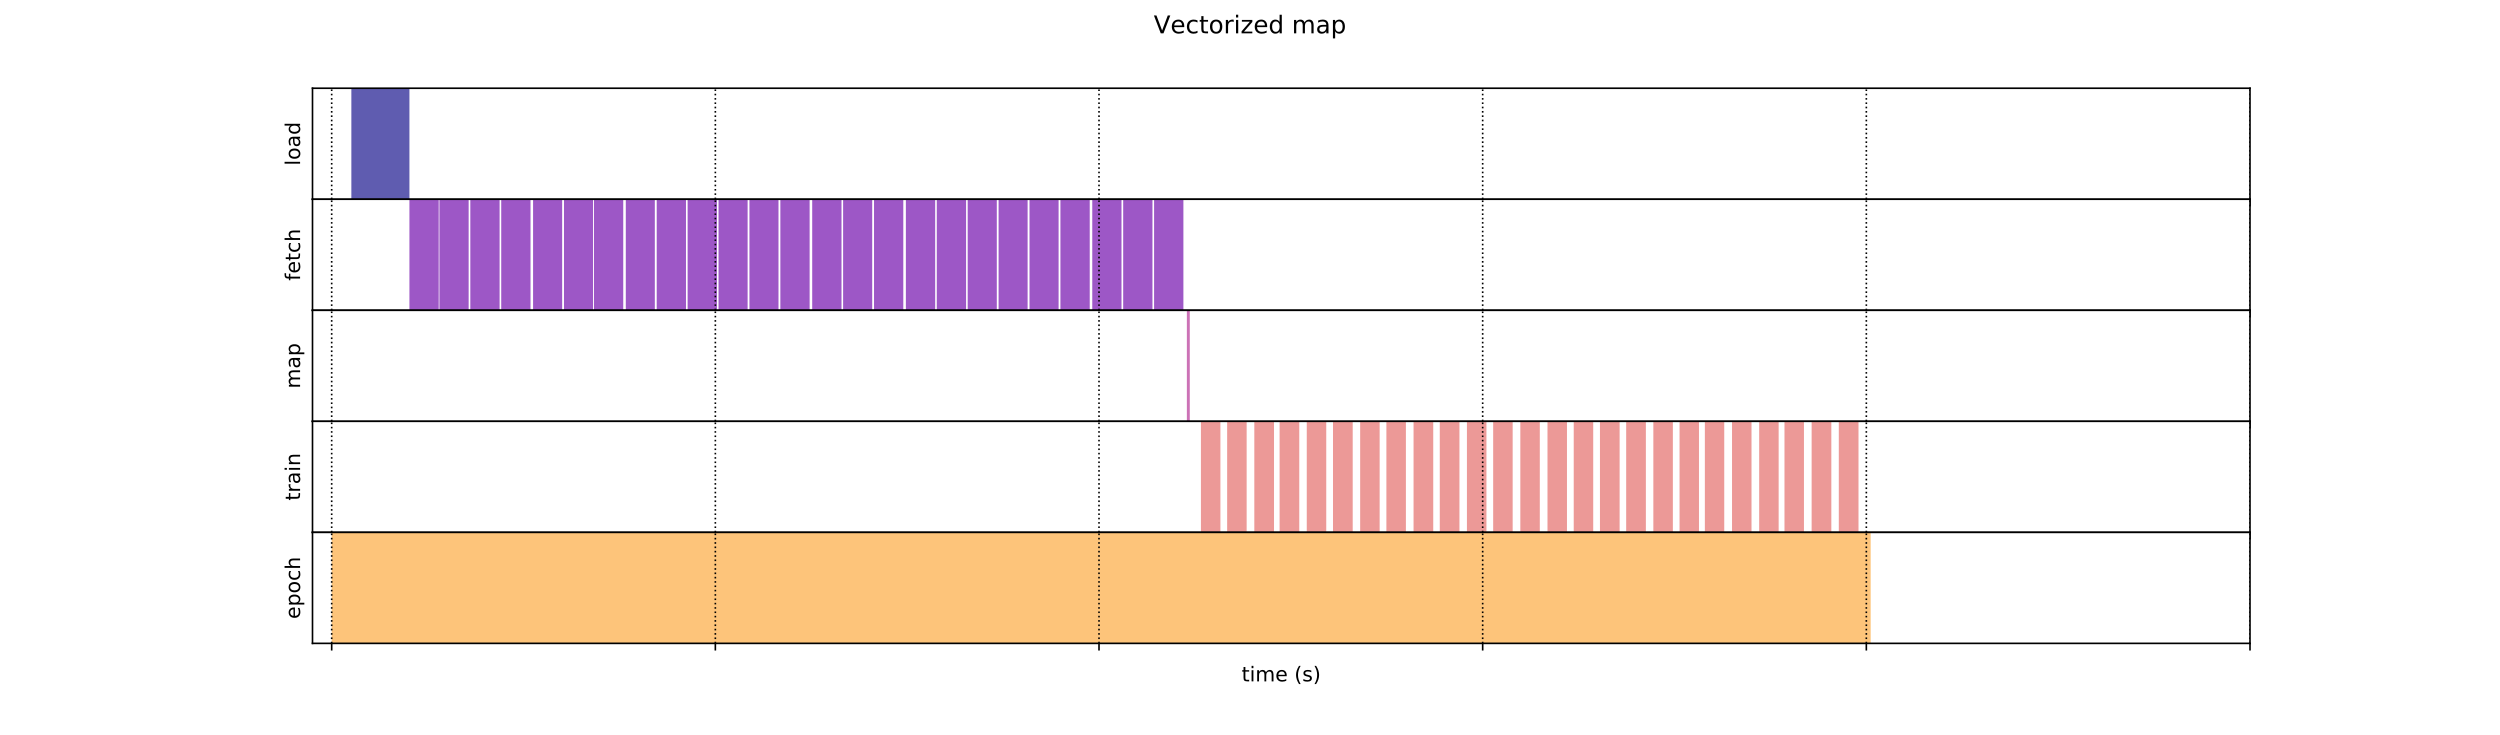 <?xml version="1.0" encoding="utf-8" standalone="no"?>
<!DOCTYPE svg PUBLIC "-//W3C//DTD SVG 1.1//EN"
  "http://www.w3.org/Graphics/SVG/1.1/DTD/svg11.dtd">
<!-- Created with matplotlib (https://matplotlib.org/) -->
<svg height="360pt" version="1.1" viewBox="0 0 1224 360" width="1224pt" xmlns="http://www.w3.org/2000/svg" xmlns:xlink="http://www.w3.org/1999/xlink">
 <defs>
  <style type="text/css">
*{stroke-linecap:butt;stroke-linejoin:round;}
  </style>
 </defs>
 <g id="figure_1">
  <g id="patch_1">
   <path d="M 0 360 
L 1224 360 
L 1224 0 
L 0 0 
z
" style="fill:#ffffff;"/>
  </g>
  <g id="axes_1">
   <g id="patch_2">
    <path d="M 153 97.56 
L 1101.6 97.56 
L 1101.6 43.2 
L 153 43.2 
z
" style="fill:#ffffff;"/>
   </g>
   <g id="BrokenBarHCollection_1">
    <defs>
     <path d="M 172.023 -262.44 
L 172.023 -316.8 
L 200.455 -316.8 
L 200.455 -262.44 
L 172.023 -262.44 
z
" id="mb4faea8e0a"/>
    </defs>
    <g clip-path="url(#pbca9793e5a)">
     <use style="fill:#0d0887;fill-opacity:0.66;" x="0" xlink:href="#mb4faea8e0a" y="360"/>
    </g>
   </g>
   <g id="matplotlib.axis_1">
    <g id="xtick_1">
     <g id="line2d_1">
      <path clip-path="url(#pbca9793e5a)" d="M 162.392 97.56 
L 162.392 43.2 
" style="fill:none;stroke:#000000;stroke-dasharray:0.8,1.32;stroke-dashoffset:0;stroke-width:0.8;"/>
     </g>
     <g id="line2d_2">
      <defs>
       <path d="M 0 0 
L 0 3.5 
" id="m300c8f1bcf" style="stroke:#000000;stroke-width:0.8;"/>
      </defs>
      <g>
       <use style="stroke:#000000;stroke-width:0.8;" x="162.392" xlink:href="#m300c8f1bcf" y="97.56"/>
      </g>
     </g>
    </g>
    <g id="xtick_2">
     <g id="line2d_3">
      <path clip-path="url(#pbca9793e5a)" d="M 350.234 97.56 
L 350.234 43.2 
" style="fill:none;stroke:#000000;stroke-dasharray:0.8,1.32;stroke-dashoffset:0;stroke-width:0.8;"/>
     </g>
     <g id="line2d_4">
      <g>
       <use style="stroke:#000000;stroke-width:0.8;" x="350.234" xlink:href="#m300c8f1bcf" y="97.56"/>
      </g>
     </g>
    </g>
    <g id="xtick_3">
     <g id="line2d_5">
      <path clip-path="url(#pbca9793e5a)" d="M 538.075 97.56 
L 538.075 43.2 
" style="fill:none;stroke:#000000;stroke-dasharray:0.8,1.32;stroke-dashoffset:0;stroke-width:0.8;"/>
     </g>
     <g id="line2d_6">
      <g>
       <use style="stroke:#000000;stroke-width:0.8;" x="538.075" xlink:href="#m300c8f1bcf" y="97.56"/>
      </g>
     </g>
    </g>
    <g id="xtick_4">
     <g id="line2d_7">
      <path clip-path="url(#pbca9793e5a)" d="M 725.917 97.56 
L 725.917 43.2 
" style="fill:none;stroke:#000000;stroke-dasharray:0.8,1.32;stroke-dashoffset:0;stroke-width:0.8;"/>
     </g>
     <g id="line2d_8">
      <g>
       <use style="stroke:#000000;stroke-width:0.8;" x="725.917" xlink:href="#m300c8f1bcf" y="97.56"/>
      </g>
     </g>
    </g>
    <g id="xtick_5">
     <g id="line2d_9">
      <path clip-path="url(#pbca9793e5a)" d="M 913.758 97.56 
L 913.758 43.2 
" style="fill:none;stroke:#000000;stroke-dasharray:0.8,1.32;stroke-dashoffset:0;stroke-width:0.8;"/>
     </g>
     <g id="line2d_10">
      <g>
       <use style="stroke:#000000;stroke-width:0.8;" x="913.758" xlink:href="#m300c8f1bcf" y="97.56"/>
      </g>
     </g>
    </g>
    <g id="xtick_6">
     <g id="line2d_11">
      <path clip-path="url(#pbca9793e5a)" d="M 1101.6 97.56 
L 1101.6 43.2 
" style="fill:none;stroke:#000000;stroke-dasharray:0.8,1.32;stroke-dashoffset:0;stroke-width:0.8;"/>
     </g>
     <g id="line2d_12">
      <g>
       <use style="stroke:#000000;stroke-width:0.8;" x="1101.6" xlink:href="#m300c8f1bcf" y="97.56"/>
      </g>
     </g>
    </g>
    <g id="text_1">
     <!-- time (s) -->
     <defs>
      <path d="M 18.312 70.219 
L 18.312 54.688 
L 36.812 54.688 
L 36.812 47.703 
L 18.312 47.703 
L 18.312 18.016 
Q 18.312 11.328 20.141 9.422 
Q 21.969 7.516 27.594 7.516 
L 36.812 7.516 
L 36.812 0 
L 27.594 0 
Q 17.188 0 13.234 3.875 
Q 9.281 7.766 9.281 18.016 
L 9.281 47.703 
L 2.688 47.703 
L 2.688 54.688 
L 9.281 54.688 
L 9.281 70.219 
z
" id="DejaVuSans-116"/>
      <path d="M 9.422 54.688 
L 18.406 54.688 
L 18.406 0 
L 9.422 0 
z
M 9.422 75.984 
L 18.406 75.984 
L 18.406 64.594 
L 9.422 64.594 
z
" id="DejaVuSans-105"/>
      <path d="M 52 44.188 
Q 55.375 50.25 60.062 53.125 
Q 64.75 56 71.094 56 
Q 79.641 56 84.281 50.016 
Q 88.922 44.047 88.922 33.016 
L 88.922 0 
L 79.891 0 
L 79.891 32.719 
Q 79.891 40.578 77.094 44.375 
Q 74.312 48.188 68.609 48.188 
Q 61.625 48.188 57.562 43.547 
Q 53.516 38.922 53.516 30.906 
L 53.516 0 
L 44.484 0 
L 44.484 32.719 
Q 44.484 40.625 41.703 44.406 
Q 38.922 48.188 33.109 48.188 
Q 26.219 48.188 22.156 43.531 
Q 18.109 38.875 18.109 30.906 
L 18.109 0 
L 9.078 0 
L 9.078 54.688 
L 18.109 54.688 
L 18.109 46.188 
Q 21.188 51.219 25.484 53.609 
Q 29.781 56 35.688 56 
Q 41.656 56 45.828 52.969 
Q 50 49.953 52 44.188 
z
" id="DejaVuSans-109"/>
      <path d="M 56.203 29.594 
L 56.203 25.203 
L 14.891 25.203 
Q 15.484 15.922 20.484 11.062 
Q 25.484 6.203 34.422 6.203 
Q 39.594 6.203 44.453 7.469 
Q 49.312 8.734 54.109 11.281 
L 54.109 2.781 
Q 49.266 0.734 44.188 -0.344 
Q 39.109 -1.422 33.891 -1.422 
Q 20.797 -1.422 13.156 6.188 
Q 5.516 13.812 5.516 26.812 
Q 5.516 40.234 12.766 48.109 
Q 20.016 56 32.328 56 
Q 43.359 56 49.781 48.891 
Q 56.203 41.797 56.203 29.594 
z
M 47.219 32.234 
Q 47.125 39.594 43.094 43.984 
Q 39.062 48.391 32.422 48.391 
Q 24.906 48.391 20.391 44.141 
Q 15.875 39.891 15.188 32.172 
z
" id="DejaVuSans-101"/>
      <path id="DejaVuSans-32"/>
      <path d="M 31 75.875 
Q 24.469 64.656 21.281 53.656 
Q 18.109 42.672 18.109 31.391 
Q 18.109 20.125 21.312 9.062 
Q 24.516 -2 31 -13.188 
L 23.188 -13.188 
Q 15.875 -1.703 12.234 9.375 
Q 8.594 20.453 8.594 31.391 
Q 8.594 42.281 12.203 53.312 
Q 15.828 64.359 23.188 75.875 
z
" id="DejaVuSans-40"/>
      <path d="M 44.281 53.078 
L 44.281 44.578 
Q 40.484 46.531 36.375 47.5 
Q 32.281 48.484 27.875 48.484 
Q 21.188 48.484 17.844 46.438 
Q 14.5 44.391 14.5 40.281 
Q 14.5 37.156 16.891 35.375 
Q 19.281 33.594 26.516 31.984 
L 29.594 31.297 
Q 39.156 29.25 43.188 25.516 
Q 47.219 21.781 47.219 15.094 
Q 47.219 7.469 41.188 3.016 
Q 35.156 -1.422 24.609 -1.422 
Q 20.219 -1.422 15.453 -0.562 
Q 10.688 0.297 5.422 2 
L 5.422 11.281 
Q 10.406 8.688 15.234 7.391 
Q 20.062 6.109 24.812 6.109 
Q 31.156 6.109 34.562 8.281 
Q 37.984 10.453 37.984 14.406 
Q 37.984 18.062 35.516 20.016 
Q 33.062 21.969 24.703 23.781 
L 21.578 24.516 
Q 13.234 26.266 9.516 29.906 
Q 5.812 33.547 5.812 39.891 
Q 5.812 47.609 11.281 51.797 
Q 16.75 56 26.812 56 
Q 31.781 56 36.172 55.266 
Q 40.578 54.547 44.281 53.078 
z
" id="DejaVuSans-115"/>
      <path d="M 8.016 75.875 
L 15.828 75.875 
Q 23.141 64.359 26.781 53.312 
Q 30.422 42.281 30.422 31.391 
Q 30.422 20.453 26.781 9.375 
Q 23.141 -1.703 15.828 -13.188 
L 8.016 -13.188 
Q 14.5 -2 17.703 9.062 
Q 20.906 20.125 20.906 31.391 
Q 20.906 42.672 17.703 53.656 
Q 14.5 64.656 8.016 75.875 
z
" id="DejaVuSans-41"/>
     </defs>
     <g transform="translate(607.909 109.158)scale(0.1 -0.1)">
      <use xlink:href="#DejaVuSans-116"/>
      <use x="39.209" xlink:href="#DejaVuSans-105"/>
      <use x="66.992" xlink:href="#DejaVuSans-109"/>
      <use x="164.404" xlink:href="#DejaVuSans-101"/>
      <use x="225.928" xlink:href="#DejaVuSans-32"/>
      <use x="257.715" xlink:href="#DejaVuSans-40"/>
      <use x="296.729" xlink:href="#DejaVuSans-115"/>
      <use x="348.828" xlink:href="#DejaVuSans-41"/>
     </g>
    </g>
   </g>
   <g id="matplotlib.axis_2">
    <g id="text_2">
     <!-- load -->
     <defs>
      <path d="M 9.422 75.984 
L 18.406 75.984 
L 18.406 0 
L 9.422 0 
z
" id="DejaVuSans-108"/>
      <path d="M 30.609 48.391 
Q 23.391 48.391 19.188 42.75 
Q 14.984 37.109 14.984 27.297 
Q 14.984 17.484 19.156 11.844 
Q 23.344 6.203 30.609 6.203 
Q 37.797 6.203 41.984 11.859 
Q 46.188 17.531 46.188 27.297 
Q 46.188 37.016 41.984 42.703 
Q 37.797 48.391 30.609 48.391 
z
M 30.609 56 
Q 42.328 56 49.016 48.375 
Q 55.719 40.766 55.719 27.297 
Q 55.719 13.875 49.016 6.219 
Q 42.328 -1.422 30.609 -1.422 
Q 18.844 -1.422 12.172 6.219 
Q 5.516 13.875 5.516 27.297 
Q 5.516 40.766 12.172 48.375 
Q 18.844 56 30.609 56 
z
" id="DejaVuSans-111"/>
      <path d="M 34.281 27.484 
Q 23.391 27.484 19.188 25 
Q 14.984 22.516 14.984 16.5 
Q 14.984 11.719 18.141 8.906 
Q 21.297 6.109 26.703 6.109 
Q 34.188 6.109 38.703 11.406 
Q 43.219 16.703 43.219 25.484 
L 43.219 27.484 
z
M 52.203 31.203 
L 52.203 0 
L 43.219 0 
L 43.219 8.297 
Q 40.141 3.328 35.547 0.953 
Q 30.953 -1.422 24.312 -1.422 
Q 15.922 -1.422 10.953 3.297 
Q 6 8.016 6 15.922 
Q 6 25.141 12.172 29.828 
Q 18.359 34.516 30.609 34.516 
L 43.219 34.516 
L 43.219 35.406 
Q 43.219 41.609 39.141 45 
Q 35.062 48.391 27.688 48.391 
Q 23 48.391 18.547 47.266 
Q 14.109 46.141 10.016 43.891 
L 10.016 52.203 
Q 14.938 54.109 19.578 55.047 
Q 24.219 56 28.609 56 
Q 40.484 56 46.344 49.844 
Q 52.203 43.703 52.203 31.203 
z
" id="DejaVuSans-97"/>
      <path d="M 45.406 46.391 
L 45.406 75.984 
L 54.391 75.984 
L 54.391 0 
L 45.406 0 
L 45.406 8.203 
Q 42.578 3.328 38.25 0.953 
Q 33.938 -1.422 27.875 -1.422 
Q 17.969 -1.422 11.734 6.484 
Q 5.516 14.406 5.516 27.297 
Q 5.516 40.188 11.734 48.094 
Q 17.969 56 27.875 56 
Q 33.938 56 38.25 53.625 
Q 42.578 51.266 45.406 46.391 
z
M 14.797 27.297 
Q 14.797 17.391 18.875 11.75 
Q 22.953 6.109 30.078 6.109 
Q 37.203 6.109 41.297 11.75 
Q 45.406 17.391 45.406 27.297 
Q 45.406 37.203 41.297 42.844 
Q 37.203 48.484 30.078 48.484 
Q 22.953 48.484 18.875 42.844 
Q 14.797 37.203 14.797 27.297 
z
" id="DejaVuSans-100"/>
     </defs>
     <g transform="translate(146.92 81.067)rotate(-90)scale(0.1 -0.1)">
      <use xlink:href="#DejaVuSans-108"/>
      <use x="27.783" xlink:href="#DejaVuSans-111"/>
      <use x="88.965" xlink:href="#DejaVuSans-97"/>
      <use x="150.244" xlink:href="#DejaVuSans-100"/>
     </g>
    </g>
   </g>
   <g id="patch_3">
    <path d="M 153 97.56 
L 153 43.2 
" style="fill:none;stroke:#000000;stroke-linecap:square;stroke-linejoin:miter;stroke-width:0.8;"/>
   </g>
   <g id="patch_4">
    <path d="M 1101.6 97.56 
L 1101.6 43.2 
" style="fill:none;stroke:#000000;stroke-linecap:square;stroke-linejoin:miter;stroke-width:0.8;"/>
   </g>
   <g id="patch_5">
    <path d="M 153 97.56 
L 1101.6 97.56 
" style="fill:none;stroke:#000000;stroke-linecap:square;stroke-linejoin:miter;stroke-width:0.8;"/>
   </g>
   <g id="patch_6">
    <path d="M 153 43.2 
L 1101.6 43.2 
" style="fill:none;stroke:#000000;stroke-linecap:square;stroke-linejoin:miter;stroke-width:0.8;"/>
   </g>
  </g>
  <g id="axes_2">
   <g id="patch_7">
    <path d="M 153 151.92 
L 1101.6 151.92 
L 1101.6 97.56 
L 153 97.56 
z
" style="fill:#ffffff;"/>
   </g>
   <g id="BrokenBarHCollection_2">
    <path clip-path="url(#pdfcad41685)" d="M 200.456 151.92 
L 200.456 97.56 
L 214.798 97.56 
L 214.798 151.92 
L 200.456 151.92 
z
" style="fill:#6a00a8;fill-opacity:0.66;"/>
    <path clip-path="url(#pdfcad41685)" d="M 215.131 151.92 
L 215.131 97.56 
L 229.45 97.56 
L 229.45 151.92 
L 215.131 151.92 
z
" style="fill:#6a00a8;fill-opacity:0.66;"/>
    <path clip-path="url(#pdfcad41685)" d="M 230.265 151.92 
L 230.265 97.56 
L 244.607 97.56 
L 244.607 151.92 
L 230.265 151.92 
z
" style="fill:#6a00a8;fill-opacity:0.66;"/>
    <path clip-path="url(#pdfcad41685)" d="M 245.398 151.92 
L 245.398 97.56 
L 259.742 97.56 
L 259.742 151.92 
L 245.398 151.92 
z
" style="fill:#6a00a8;fill-opacity:0.66;"/>
    <path clip-path="url(#pdfcad41685)" d="M 260.991 151.92 
L 260.991 97.56 
L 275.234 97.56 
L 275.234 151.92 
L 260.991 151.92 
z
" style="fill:#6a00a8;fill-opacity:0.66;"/>
    <path clip-path="url(#pdfcad41685)" d="M 276.124 151.92 
L 276.124 97.56 
L 290.332 97.56 
L 290.332 151.92 
L 276.124 151.92 
z
" style="fill:#6a00a8;fill-opacity:0.66;"/>
    <path clip-path="url(#pdfcad41685)" d="M 290.799 151.92 
L 290.799 97.56 
L 305.135 97.56 
L 305.135 151.92 
L 290.799 151.92 
z
" style="fill:#6a00a8;fill-opacity:0.66;"/>
    <path clip-path="url(#pdfcad41685)" d="M 306.392 151.92 
L 306.392 97.56 
L 320.603 97.56 
L 320.603 151.92 
L 306.392 151.92 
z
" style="fill:#6a00a8;fill-opacity:0.66;"/>
    <path clip-path="url(#pdfcad41685)" d="M 321.525 151.92 
L 321.525 97.56 
L 335.856 97.56 
L 335.856 151.92 
L 321.525 151.92 
z
" style="fill:#6a00a8;fill-opacity:0.66;"/>
    <path clip-path="url(#pdfcad41685)" d="M 336.659 151.92 
L 336.659 97.56 
L 351.01 97.56 
L 351.01 151.92 
L 336.659 151.92 
z
" style="fill:#6a00a8;fill-opacity:0.66;"/>
    <path clip-path="url(#pdfcad41685)" d="M 351.793 151.92 
L 351.793 97.56 
L 366.036 97.56 
L 366.036 151.92 
L 351.793 151.92 
z
" style="fill:#6a00a8;fill-opacity:0.66;"/>
    <path clip-path="url(#pdfcad41685)" d="M 366.927 151.92 
L 366.927 97.56 
L 381.156 97.56 
L 381.156 151.92 
L 366.927 151.92 
z
" style="fill:#6a00a8;fill-opacity:0.66;"/>
    <path clip-path="url(#pdfcad41685)" d="M 382.06 151.92 
L 382.06 97.56 
L 396.397 97.56 
L 396.397 151.92 
L 382.06 151.92 
z
" style="fill:#6a00a8;fill-opacity:0.66;"/>
    <path clip-path="url(#pdfcad41685)" d="M 397.653 151.92 
L 397.653 97.56 
L 412.002 97.56 
L 412.002 151.92 
L 397.653 151.92 
z
" style="fill:#6a00a8;fill-opacity:0.66;"/>
    <path clip-path="url(#pdfcad41685)" d="M 412.786 151.92 
L 412.786 97.56 
L 427.033 97.56 
L 427.033 151.92 
L 412.786 151.92 
z
" style="fill:#6a00a8;fill-opacity:0.66;"/>
    <path clip-path="url(#pdfcad41685)" d="M 427.92 151.92 
L 427.92 97.56 
L 442.254 97.56 
L 442.254 151.92 
L 427.92 151.92 
z
" style="fill:#6a00a8;fill-opacity:0.66;"/>
    <path clip-path="url(#pdfcad41685)" d="M 443.512 151.92 
L 443.512 97.56 
L 457.863 97.56 
L 457.863 151.92 
L 443.512 151.92 
z
" style="fill:#6a00a8;fill-opacity:0.66;"/>
    <path clip-path="url(#pdfcad41685)" d="M 458.646 151.92 
L 458.646 97.56 
L 472.99 97.56 
L 472.99 151.92 
L 458.646 151.92 
z
" style="fill:#6a00a8;fill-opacity:0.66;"/>
    <path clip-path="url(#pdfcad41685)" d="M 473.78 151.92 
L 473.78 97.56 
L 488.035 97.56 
L 488.035 151.92 
L 473.78 151.92 
z
" style="fill:#6a00a8;fill-opacity:0.66;"/>
    <path clip-path="url(#pdfcad41685)" d="M 488.914 151.92 
L 488.914 97.56 
L 503.119 97.56 
L 503.119 151.92 
L 488.914 151.92 
z
" style="fill:#6a00a8;fill-opacity:0.66;"/>
    <path clip-path="url(#pdfcad41685)" d="M 504.047 151.92 
L 504.047 97.56 
L 518.292 97.56 
L 518.292 151.92 
L 504.047 151.92 
z
" style="fill:#6a00a8;fill-opacity:0.66;"/>
    <path clip-path="url(#pdfcad41685)" d="M 519.181 151.92 
L 519.181 97.56 
L 533.532 97.56 
L 533.532 151.92 
L 519.181 151.92 
z
" style="fill:#6a00a8;fill-opacity:0.66;"/>
    <path clip-path="url(#pdfcad41685)" d="M 534.773 151.92 
L 534.773 97.56 
L 549.087 97.56 
L 549.087 151.92 
L 534.773 151.92 
z
" style="fill:#6a00a8;fill-opacity:0.66;"/>
    <path clip-path="url(#pdfcad41685)" d="M 549.907 151.92 
L 549.907 97.56 
L 564.247 97.56 
L 564.247 151.92 
L 549.907 151.92 
z
" style="fill:#6a00a8;fill-opacity:0.66;"/>
    <path clip-path="url(#pdfcad41685)" d="M 565.041 151.92 
L 565.041 97.56 
L 579.39 97.56 
L 579.39 151.92 
L 565.041 151.92 
z
" style="fill:#6a00a8;fill-opacity:0.66;"/>
   </g>
   <g id="matplotlib.axis_3">
    <g id="xtick_7">
     <g id="line2d_13">
      <path clip-path="url(#pdfcad41685)" d="M 162.392 151.92 
L 162.392 97.56 
" style="fill:none;stroke:#000000;stroke-dasharray:0.8,1.32;stroke-dashoffset:0;stroke-width:0.8;"/>
     </g>
     <g id="line2d_14">
      <g>
       <use style="stroke:#000000;stroke-width:0.8;" x="162.392" xlink:href="#m300c8f1bcf" y="151.92"/>
      </g>
     </g>
    </g>
    <g id="xtick_8">
     <g id="line2d_15">
      <path clip-path="url(#pdfcad41685)" d="M 350.234 151.92 
L 350.234 97.56 
" style="fill:none;stroke:#000000;stroke-dasharray:0.8,1.32;stroke-dashoffset:0;stroke-width:0.8;"/>
     </g>
     <g id="line2d_16">
      <g>
       <use style="stroke:#000000;stroke-width:0.8;" x="350.234" xlink:href="#m300c8f1bcf" y="151.92"/>
      </g>
     </g>
    </g>
    <g id="xtick_9">
     <g id="line2d_17">
      <path clip-path="url(#pdfcad41685)" d="M 538.075 151.92 
L 538.075 97.56 
" style="fill:none;stroke:#000000;stroke-dasharray:0.8,1.32;stroke-dashoffset:0;stroke-width:0.8;"/>
     </g>
     <g id="line2d_18">
      <g>
       <use style="stroke:#000000;stroke-width:0.8;" x="538.075" xlink:href="#m300c8f1bcf" y="151.92"/>
      </g>
     </g>
    </g>
    <g id="xtick_10">
     <g id="line2d_19">
      <path clip-path="url(#pdfcad41685)" d="M 725.917 151.92 
L 725.917 97.56 
" style="fill:none;stroke:#000000;stroke-dasharray:0.8,1.32;stroke-dashoffset:0;stroke-width:0.8;"/>
     </g>
     <g id="line2d_20">
      <g>
       <use style="stroke:#000000;stroke-width:0.8;" x="725.917" xlink:href="#m300c8f1bcf" y="151.92"/>
      </g>
     </g>
    </g>
    <g id="xtick_11">
     <g id="line2d_21">
      <path clip-path="url(#pdfcad41685)" d="M 913.758 151.92 
L 913.758 97.56 
" style="fill:none;stroke:#000000;stroke-dasharray:0.8,1.32;stroke-dashoffset:0;stroke-width:0.8;"/>
     </g>
     <g id="line2d_22">
      <g>
       <use style="stroke:#000000;stroke-width:0.8;" x="913.758" xlink:href="#m300c8f1bcf" y="151.92"/>
      </g>
     </g>
    </g>
    <g id="xtick_12">
     <g id="line2d_23">
      <path clip-path="url(#pdfcad41685)" d="M 1101.6 151.92 
L 1101.6 97.56 
" style="fill:none;stroke:#000000;stroke-dasharray:0.8,1.32;stroke-dashoffset:0;stroke-width:0.8;"/>
     </g>
     <g id="line2d_24">
      <g>
       <use style="stroke:#000000;stroke-width:0.8;" x="1101.6" xlink:href="#m300c8f1bcf" y="151.92"/>
      </g>
     </g>
    </g>
    <g id="text_3">
     <!-- time (s) -->
     <g transform="translate(607.909 163.518)scale(0.1 -0.1)">
      <use xlink:href="#DejaVuSans-116"/>
      <use x="39.209" xlink:href="#DejaVuSans-105"/>
      <use x="66.992" xlink:href="#DejaVuSans-109"/>
      <use x="164.404" xlink:href="#DejaVuSans-101"/>
      <use x="225.928" xlink:href="#DejaVuSans-32"/>
      <use x="257.715" xlink:href="#DejaVuSans-40"/>
      <use x="296.729" xlink:href="#DejaVuSans-115"/>
      <use x="348.828" xlink:href="#DejaVuSans-41"/>
     </g>
    </g>
   </g>
   <g id="matplotlib.axis_4">
    <g id="text_4">
     <!-- fetch -->
     <defs>
      <path d="M 37.109 75.984 
L 37.109 68.5 
L 28.516 68.5 
Q 23.688 68.5 21.797 66.547 
Q 19.922 64.594 19.922 59.516 
L 19.922 54.688 
L 34.719 54.688 
L 34.719 47.703 
L 19.922 47.703 
L 19.922 0 
L 10.891 0 
L 10.891 47.703 
L 2.297 47.703 
L 2.297 54.688 
L 10.891 54.688 
L 10.891 58.5 
Q 10.891 67.625 15.141 71.797 
Q 19.391 75.984 28.609 75.984 
z
" id="DejaVuSans-102"/>
      <path d="M 48.781 52.594 
L 48.781 44.188 
Q 44.969 46.297 41.141 47.344 
Q 37.312 48.391 33.406 48.391 
Q 24.656 48.391 19.812 42.844 
Q 14.984 37.312 14.984 27.297 
Q 14.984 17.281 19.812 11.734 
Q 24.656 6.203 33.406 6.203 
Q 37.312 6.203 41.141 7.25 
Q 44.969 8.297 48.781 10.406 
L 48.781 2.094 
Q 45.016 0.344 40.984 -0.531 
Q 36.969 -1.422 32.422 -1.422 
Q 20.062 -1.422 12.781 6.344 
Q 5.516 14.109 5.516 27.297 
Q 5.516 40.672 12.859 48.328 
Q 20.219 56 33.016 56 
Q 37.156 56 41.109 55.141 
Q 45.062 54.297 48.781 52.594 
z
" id="DejaVuSans-99"/>
      <path d="M 54.891 33.016 
L 54.891 0 
L 45.906 0 
L 45.906 32.719 
Q 45.906 40.484 42.875 44.328 
Q 39.844 48.188 33.797 48.188 
Q 26.516 48.188 22.312 43.547 
Q 18.109 38.922 18.109 30.906 
L 18.109 0 
L 9.078 0 
L 9.078 75.984 
L 18.109 75.984 
L 18.109 46.188 
Q 21.344 51.125 25.703 53.562 
Q 30.078 56 35.797 56 
Q 45.219 56 50.047 50.172 
Q 54.891 44.344 54.891 33.016 
z
" id="DejaVuSans-104"/>
     </defs>
     <g transform="translate(146.92 137.455)rotate(-90)scale(0.1 -0.1)">
      <use xlink:href="#DejaVuSans-102"/>
      <use x="35.205" xlink:href="#DejaVuSans-101"/>
      <use x="96.729" xlink:href="#DejaVuSans-116"/>
      <use x="135.938" xlink:href="#DejaVuSans-99"/>
      <use x="190.918" xlink:href="#DejaVuSans-104"/>
     </g>
    </g>
   </g>
   <g id="patch_8">
    <path d="M 153 151.92 
L 153 97.56 
" style="fill:none;stroke:#000000;stroke-linecap:square;stroke-linejoin:miter;stroke-width:0.8;"/>
   </g>
   <g id="patch_9">
    <path d="M 1101.6 151.92 
L 1101.6 97.56 
" style="fill:none;stroke:#000000;stroke-linecap:square;stroke-linejoin:miter;stroke-width:0.8;"/>
   </g>
   <g id="patch_10">
    <path d="M 153 151.92 
L 1101.6 151.92 
" style="fill:none;stroke:#000000;stroke-linecap:square;stroke-linejoin:miter;stroke-width:0.8;"/>
   </g>
   <g id="patch_11">
    <path d="M 153 97.56 
L 1101.6 97.56 
" style="fill:none;stroke:#000000;stroke-linecap:square;stroke-linejoin:miter;stroke-width:0.8;"/>
   </g>
  </g>
  <g id="axes_3">
   <g id="patch_12">
    <path d="M 153 206.28 
L 1101.6 206.28 
L 1101.6 151.92 
L 153 151.92 
z
" style="fill:#ffffff;"/>
   </g>
   <g id="BrokenBarHCollection_3">
    <defs>
     <path d="M 581.092 -153.72 
L 581.092 -208.08 
L 582.518 -208.08 
L 582.518 -153.72 
L 581.092 -153.72 
z
" id="m8c3d3cfdcd"/>
    </defs>
    <g clip-path="url(#pd9f9e6919c)">
     <use style="fill:#b12a90;fill-opacity:0.66;" x="0" xlink:href="#m8c3d3cfdcd" y="360"/>
    </g>
   </g>
   <g id="matplotlib.axis_5">
    <g id="xtick_13">
     <g id="line2d_25">
      <path clip-path="url(#pd9f9e6919c)" d="M 162.392 206.28 
L 162.392 151.92 
" style="fill:none;stroke:#000000;stroke-dasharray:0.8,1.32;stroke-dashoffset:0;stroke-width:0.8;"/>
     </g>
     <g id="line2d_26">
      <g>
       <use style="stroke:#000000;stroke-width:0.8;" x="162.392" xlink:href="#m300c8f1bcf" y="206.28"/>
      </g>
     </g>
    </g>
    <g id="xtick_14">
     <g id="line2d_27">
      <path clip-path="url(#pd9f9e6919c)" d="M 350.234 206.28 
L 350.234 151.92 
" style="fill:none;stroke:#000000;stroke-dasharray:0.8,1.32;stroke-dashoffset:0;stroke-width:0.8;"/>
     </g>
     <g id="line2d_28">
      <g>
       <use style="stroke:#000000;stroke-width:0.8;" x="350.234" xlink:href="#m300c8f1bcf" y="206.28"/>
      </g>
     </g>
    </g>
    <g id="xtick_15">
     <g id="line2d_29">
      <path clip-path="url(#pd9f9e6919c)" d="M 538.075 206.28 
L 538.075 151.92 
" style="fill:none;stroke:#000000;stroke-dasharray:0.8,1.32;stroke-dashoffset:0;stroke-width:0.8;"/>
     </g>
     <g id="line2d_30">
      <g>
       <use style="stroke:#000000;stroke-width:0.8;" x="538.075" xlink:href="#m300c8f1bcf" y="206.28"/>
      </g>
     </g>
    </g>
    <g id="xtick_16">
     <g id="line2d_31">
      <path clip-path="url(#pd9f9e6919c)" d="M 725.917 206.28 
L 725.917 151.92 
" style="fill:none;stroke:#000000;stroke-dasharray:0.8,1.32;stroke-dashoffset:0;stroke-width:0.8;"/>
     </g>
     <g id="line2d_32">
      <g>
       <use style="stroke:#000000;stroke-width:0.8;" x="725.917" xlink:href="#m300c8f1bcf" y="206.28"/>
      </g>
     </g>
    </g>
    <g id="xtick_17">
     <g id="line2d_33">
      <path clip-path="url(#pd9f9e6919c)" d="M 913.758 206.28 
L 913.758 151.92 
" style="fill:none;stroke:#000000;stroke-dasharray:0.8,1.32;stroke-dashoffset:0;stroke-width:0.8;"/>
     </g>
     <g id="line2d_34">
      <g>
       <use style="stroke:#000000;stroke-width:0.8;" x="913.758" xlink:href="#m300c8f1bcf" y="206.28"/>
      </g>
     </g>
    </g>
    <g id="xtick_18">
     <g id="line2d_35">
      <path clip-path="url(#pd9f9e6919c)" d="M 1101.6 206.28 
L 1101.6 151.92 
" style="fill:none;stroke:#000000;stroke-dasharray:0.8,1.32;stroke-dashoffset:0;stroke-width:0.8;"/>
     </g>
     <g id="line2d_36">
      <g>
       <use style="stroke:#000000;stroke-width:0.8;" x="1101.6" xlink:href="#m300c8f1bcf" y="206.28"/>
      </g>
     </g>
    </g>
    <g id="text_5">
     <!-- time (s) -->
     <g transform="translate(607.909 217.878)scale(0.1 -0.1)">
      <use xlink:href="#DejaVuSans-116"/>
      <use x="39.209" xlink:href="#DejaVuSans-105"/>
      <use x="66.992" xlink:href="#DejaVuSans-109"/>
      <use x="164.404" xlink:href="#DejaVuSans-101"/>
      <use x="225.928" xlink:href="#DejaVuSans-32"/>
      <use x="257.715" xlink:href="#DejaVuSans-40"/>
      <use x="296.729" xlink:href="#DejaVuSans-115"/>
      <use x="348.828" xlink:href="#DejaVuSans-41"/>
     </g>
    </g>
   </g>
   <g id="matplotlib.axis_6">
    <g id="text_6">
     <!-- map -->
     <defs>
      <path d="M 18.109 8.203 
L 18.109 -20.797 
L 9.078 -20.797 
L 9.078 54.688 
L 18.109 54.688 
L 18.109 46.391 
Q 20.953 51.266 25.266 53.625 
Q 29.594 56 35.594 56 
Q 45.562 56 51.781 48.094 
Q 58.016 40.188 58.016 27.297 
Q 58.016 14.406 51.781 6.484 
Q 45.562 -1.422 35.594 -1.422 
Q 29.594 -1.422 25.266 0.953 
Q 20.953 3.328 18.109 8.203 
z
M 48.688 27.297 
Q 48.688 37.203 44.609 42.844 
Q 40.531 48.484 33.406 48.484 
Q 26.266 48.484 22.188 42.844 
Q 18.109 37.203 18.109 27.297 
Q 18.109 17.391 22.188 11.75 
Q 26.266 6.109 33.406 6.109 
Q 40.531 6.109 44.609 11.75 
Q 48.688 17.391 48.688 27.297 
z
" id="DejaVuSans-112"/>
     </defs>
     <g transform="translate(146.92 190.209)rotate(-90)scale(0.1 -0.1)">
      <use xlink:href="#DejaVuSans-109"/>
      <use x="97.412" xlink:href="#DejaVuSans-97"/>
      <use x="158.691" xlink:href="#DejaVuSans-112"/>
     </g>
    </g>
   </g>
   <g id="patch_13">
    <path d="M 153 206.28 
L 153 151.92 
" style="fill:none;stroke:#000000;stroke-linecap:square;stroke-linejoin:miter;stroke-width:0.8;"/>
   </g>
   <g id="patch_14">
    <path d="M 1101.6 206.28 
L 1101.6 151.92 
" style="fill:none;stroke:#000000;stroke-linecap:square;stroke-linejoin:miter;stroke-width:0.8;"/>
   </g>
   <g id="patch_15">
    <path d="M 153 206.28 
L 1101.6 206.28 
" style="fill:none;stroke:#000000;stroke-linecap:square;stroke-linejoin:miter;stroke-width:0.8;"/>
   </g>
   <g id="patch_16">
    <path d="M 153 151.92 
L 1101.6 151.92 
" style="fill:none;stroke:#000000;stroke-linecap:square;stroke-linejoin:miter;stroke-width:0.8;"/>
   </g>
  </g>
  <g id="axes_4">
   <g id="patch_17">
    <path d="M 153 260.64 
L 1101.6 260.64 
L 1101.6 206.28 
L 153 206.28 
z
" style="fill:#ffffff;"/>
   </g>
   <g id="BrokenBarHCollection_4">
    <path clip-path="url(#p3985ab395d)" d="M 587.971 260.64 
L 587.971 206.28 
L 597.517 206.28 
L 597.517 260.64 
L 587.971 260.64 
z
" style="fill:#e16462;fill-opacity:0.66;"/>
    <path clip-path="url(#p3985ab395d)" d="M 600.811 260.64 
L 600.811 206.28 
L 610.359 206.28 
L 610.359 260.64 
L 600.811 260.64 
z
" style="fill:#e16462;fill-opacity:0.66;"/>
    <path clip-path="url(#p3985ab395d)" d="M 614.111 260.64 
L 614.111 206.28 
L 623.757 206.28 
L 623.757 260.64 
L 614.111 260.64 
z
" style="fill:#e16462;fill-opacity:0.66;"/>
    <path clip-path="url(#p3985ab395d)" d="M 626.493 260.64 
L 626.493 206.28 
L 636.12 206.28 
L 636.12 260.64 
L 626.493 260.64 
z
" style="fill:#e16462;fill-opacity:0.66;"/>
    <path clip-path="url(#p3985ab395d)" d="M 639.792 260.64 
L 639.792 206.28 
L 649.335 206.28 
L 649.335 260.64 
L 639.792 260.64 
z
" style="fill:#e16462;fill-opacity:0.66;"/>
    <path clip-path="url(#p3985ab395d)" d="M 652.633 260.64 
L 652.633 206.28 
L 662.287 206.28 
L 662.287 260.64 
L 652.633 260.64 
z
" style="fill:#e16462;fill-opacity:0.66;"/>
    <path clip-path="url(#p3985ab395d)" d="M 665.932 260.64 
L 665.932 206.28 
L 675.476 206.28 
L 675.476 260.64 
L 665.932 260.64 
z
" style="fill:#e16462;fill-opacity:0.66;"/>
    <path clip-path="url(#p3985ab395d)" d="M 678.773 260.64 
L 678.773 206.28 
L 688.327 206.28 
L 688.327 260.64 
L 678.773 260.64 
z
" style="fill:#e16462;fill-opacity:0.66;"/>
    <path clip-path="url(#p3985ab395d)" d="M 692.072 260.64 
L 692.072 206.28 
L 701.712 206.28 
L 701.712 260.64 
L 692.072 260.64 
z
" style="fill:#e16462;fill-opacity:0.66;"/>
    <path clip-path="url(#p3985ab395d)" d="M 704.913 260.64 
L 704.913 206.28 
L 714.548 206.28 
L 714.548 260.64 
L 704.913 260.64 
z
" style="fill:#e16462;fill-opacity:0.66;"/>
    <path clip-path="url(#p3985ab395d)" d="M 718.212 260.64 
L 718.212 206.28 
L 727.762 206.28 
L 727.762 260.64 
L 718.212 260.64 
z
" style="fill:#e16462;fill-opacity:0.66;"/>
    <path clip-path="url(#p3985ab395d)" d="M 731.053 260.64 
L 731.053 206.28 
L 740.599 206.28 
L 740.599 260.64 
L 731.053 260.64 
z
" style="fill:#e16462;fill-opacity:0.66;"/>
    <path clip-path="url(#p3985ab395d)" d="M 744.352 260.64 
L 744.352 206.28 
L 753.893 206.28 
L 753.893 260.64 
L 744.352 260.64 
z
" style="fill:#e16462;fill-opacity:0.66;"/>
    <path clip-path="url(#p3985ab395d)" d="M 757.652 260.64 
L 757.652 206.28 
L 767.188 206.28 
L 767.188 260.64 
L 757.652 260.64 
z
" style="fill:#e16462;fill-opacity:0.66;"/>
    <path clip-path="url(#p3985ab395d)" d="M 770.493 260.64 
L 770.493 206.28 
L 780.038 206.28 
L 780.038 260.64 
L 770.493 260.64 
z
" style="fill:#e16462;fill-opacity:0.66;"/>
    <path clip-path="url(#p3985ab395d)" d="M 783.333 260.64 
L 783.333 206.28 
L 792.969 206.28 
L 792.969 260.64 
L 783.333 260.64 
z
" style="fill:#e16462;fill-opacity:0.66;"/>
    <path clip-path="url(#p3985ab395d)" d="M 796.174 260.64 
L 796.174 206.28 
L 805.817 206.28 
L 805.817 260.64 
L 796.174 260.64 
z
" style="fill:#e16462;fill-opacity:0.66;"/>
    <path clip-path="url(#p3985ab395d)" d="M 809.473 260.64 
L 809.473 206.28 
L 819.034 206.28 
L 819.034 260.64 
L 809.473 260.64 
z
" style="fill:#e16462;fill-opacity:0.66;"/>
    <path clip-path="url(#p3985ab395d)" d="M 822.314 260.64 
L 822.314 206.28 
L 831.82 206.28 
L 831.82 260.64 
L 822.314 260.64 
z
" style="fill:#e16462;fill-opacity:0.66;"/>
    <path clip-path="url(#p3985ab395d)" d="M 834.696 260.64 
L 834.696 206.28 
L 844.189 206.28 
L 844.189 260.64 
L 834.696 260.64 
z
" style="fill:#e16462;fill-opacity:0.66;"/>
    <path clip-path="url(#p3985ab395d)" d="M 847.996 260.64 
L 847.996 206.28 
L 857.541 206.28 
L 857.541 260.64 
L 847.996 260.64 
z
" style="fill:#e16462;fill-opacity:0.66;"/>
    <path clip-path="url(#p3985ab395d)" d="M 861.295 260.64 
L 861.295 206.28 
L 870.827 206.28 
L 870.827 260.64 
L 861.295 260.64 
z
" style="fill:#e16462;fill-opacity:0.66;"/>
    <path clip-path="url(#p3985ab395d)" d="M 873.677 260.64 
L 873.677 206.28 
L 883.221 206.28 
L 883.221 260.64 
L 873.677 260.64 
z
" style="fill:#e16462;fill-opacity:0.66;"/>
    <path clip-path="url(#p3985ab395d)" d="M 886.976 260.64 
L 886.976 206.28 
L 896.62 206.28 
L 896.62 260.64 
L 886.976 260.64 
z
" style="fill:#e16462;fill-opacity:0.66;"/>
    <path clip-path="url(#p3985ab395d)" d="M 900.276 260.64 
L 900.276 206.28 
L 909.92 206.28 
L 909.92 260.64 
L 900.276 260.64 
z
" style="fill:#e16462;fill-opacity:0.66;"/>
   </g>
   <g id="matplotlib.axis_7">
    <g id="xtick_19">
     <g id="line2d_37">
      <path clip-path="url(#p3985ab395d)" d="M 162.392 260.64 
L 162.392 206.28 
" style="fill:none;stroke:#000000;stroke-dasharray:0.8,1.32;stroke-dashoffset:0;stroke-width:0.8;"/>
     </g>
     <g id="line2d_38">
      <g>
       <use style="stroke:#000000;stroke-width:0.8;" x="162.392" xlink:href="#m300c8f1bcf" y="260.64"/>
      </g>
     </g>
    </g>
    <g id="xtick_20">
     <g id="line2d_39">
      <path clip-path="url(#p3985ab395d)" d="M 350.234 260.64 
L 350.234 206.28 
" style="fill:none;stroke:#000000;stroke-dasharray:0.8,1.32;stroke-dashoffset:0;stroke-width:0.8;"/>
     </g>
     <g id="line2d_40">
      <g>
       <use style="stroke:#000000;stroke-width:0.8;" x="350.234" xlink:href="#m300c8f1bcf" y="260.64"/>
      </g>
     </g>
    </g>
    <g id="xtick_21">
     <g id="line2d_41">
      <path clip-path="url(#p3985ab395d)" d="M 538.075 260.64 
L 538.075 206.28 
" style="fill:none;stroke:#000000;stroke-dasharray:0.8,1.32;stroke-dashoffset:0;stroke-width:0.8;"/>
     </g>
     <g id="line2d_42">
      <g>
       <use style="stroke:#000000;stroke-width:0.8;" x="538.075" xlink:href="#m300c8f1bcf" y="260.64"/>
      </g>
     </g>
    </g>
    <g id="xtick_22">
     <g id="line2d_43">
      <path clip-path="url(#p3985ab395d)" d="M 725.917 260.64 
L 725.917 206.28 
" style="fill:none;stroke:#000000;stroke-dasharray:0.8,1.32;stroke-dashoffset:0;stroke-width:0.8;"/>
     </g>
     <g id="line2d_44">
      <g>
       <use style="stroke:#000000;stroke-width:0.8;" x="725.917" xlink:href="#m300c8f1bcf" y="260.64"/>
      </g>
     </g>
    </g>
    <g id="xtick_23">
     <g id="line2d_45">
      <path clip-path="url(#p3985ab395d)" d="M 913.758 260.64 
L 913.758 206.28 
" style="fill:none;stroke:#000000;stroke-dasharray:0.8,1.32;stroke-dashoffset:0;stroke-width:0.8;"/>
     </g>
     <g id="line2d_46">
      <g>
       <use style="stroke:#000000;stroke-width:0.8;" x="913.758" xlink:href="#m300c8f1bcf" y="260.64"/>
      </g>
     </g>
    </g>
    <g id="xtick_24">
     <g id="line2d_47">
      <path clip-path="url(#p3985ab395d)" d="M 1101.6 260.64 
L 1101.6 206.28 
" style="fill:none;stroke:#000000;stroke-dasharray:0.8,1.32;stroke-dashoffset:0;stroke-width:0.8;"/>
     </g>
     <g id="line2d_48">
      <g>
       <use style="stroke:#000000;stroke-width:0.8;" x="1101.6" xlink:href="#m300c8f1bcf" y="260.64"/>
      </g>
     </g>
    </g>
    <g id="text_7">
     <!-- time (s) -->
     <g transform="translate(607.909 272.238)scale(0.1 -0.1)">
      <use xlink:href="#DejaVuSans-116"/>
      <use x="39.209" xlink:href="#DejaVuSans-105"/>
      <use x="66.992" xlink:href="#DejaVuSans-109"/>
      <use x="164.404" xlink:href="#DejaVuSans-101"/>
      <use x="225.928" xlink:href="#DejaVuSans-32"/>
      <use x="257.715" xlink:href="#DejaVuSans-40"/>
      <use x="296.729" xlink:href="#DejaVuSans-115"/>
      <use x="348.828" xlink:href="#DejaVuSans-41"/>
     </g>
    </g>
   </g>
   <g id="matplotlib.axis_8">
    <g id="text_8">
     <!-- train -->
     <defs>
      <path d="M 41.109 46.297 
Q 39.594 47.172 37.812 47.578 
Q 36.031 48 33.891 48 
Q 26.266 48 22.188 43.047 
Q 18.109 38.094 18.109 28.812 
L 18.109 0 
L 9.078 0 
L 9.078 54.688 
L 18.109 54.688 
L 18.109 46.188 
Q 20.953 51.172 25.484 53.578 
Q 30.031 56 36.531 56 
Q 37.453 56 38.578 55.875 
Q 39.703 55.766 41.062 55.516 
z
" id="DejaVuSans-114"/>
      <path d="M 54.891 33.016 
L 54.891 0 
L 45.906 0 
L 45.906 32.719 
Q 45.906 40.484 42.875 44.328 
Q 39.844 48.188 33.797 48.188 
Q 26.516 48.188 22.312 43.547 
Q 18.109 38.922 18.109 30.906 
L 18.109 0 
L 9.078 0 
L 9.078 54.688 
L 18.109 54.688 
L 18.109 46.188 
Q 21.344 51.125 25.703 53.562 
Q 30.078 56 35.797 56 
Q 45.219 56 50.047 50.172 
Q 54.891 44.344 54.891 33.016 
z
" id="DejaVuSans-110"/>
     </defs>
     <g transform="translate(146.92 245.097)rotate(-90)scale(0.1 -0.1)">
      <use xlink:href="#DejaVuSans-116"/>
      <use x="39.209" xlink:href="#DejaVuSans-114"/>
      <use x="80.322" xlink:href="#DejaVuSans-97"/>
      <use x="141.602" xlink:href="#DejaVuSans-105"/>
      <use x="169.385" xlink:href="#DejaVuSans-110"/>
     </g>
    </g>
   </g>
   <g id="patch_18">
    <path d="M 153 260.64 
L 153 206.28 
" style="fill:none;stroke:#000000;stroke-linecap:square;stroke-linejoin:miter;stroke-width:0.8;"/>
   </g>
   <g id="patch_19">
    <path d="M 1101.6 260.64 
L 1101.6 206.28 
" style="fill:none;stroke:#000000;stroke-linecap:square;stroke-linejoin:miter;stroke-width:0.8;"/>
   </g>
   <g id="patch_20">
    <path d="M 153 260.64 
L 1101.6 260.64 
" style="fill:none;stroke:#000000;stroke-linecap:square;stroke-linejoin:miter;stroke-width:0.8;"/>
   </g>
   <g id="patch_21">
    <path d="M 153 206.28 
L 1101.6 206.28 
" style="fill:none;stroke:#000000;stroke-linecap:square;stroke-linejoin:miter;stroke-width:0.8;"/>
   </g>
  </g>
  <g id="axes_5">
   <g id="patch_22">
    <path d="M 153 315 
L 1101.6 315 
L 1101.6 260.64 
L 153 260.64 
z
" style="fill:#ffffff;"/>
   </g>
   <g id="BrokenBarHCollection_5">
    <defs>
     <path d="M 162.392 -45 
L 162.392 -99.36 
L 915.888 -99.36 
L 915.888 -45 
L 162.392 -45 
z
" id="mb3837fbc4e"/>
    </defs>
    <g clip-path="url(#pdaccb51224)">
     <use style="fill:#fca636;fill-opacity:0.66;" x="0" xlink:href="#mb3837fbc4e" y="360"/>
    </g>
   </g>
   <g id="matplotlib.axis_9">
    <g id="xtick_25">
     <g id="line2d_49">
      <path clip-path="url(#pdaccb51224)" d="M 162.392 315 
L 162.392 260.64 
" style="fill:none;stroke:#000000;stroke-dasharray:0.8,1.32;stroke-dashoffset:0;stroke-width:0.8;"/>
     </g>
     <g id="line2d_50">
      <g>
       <use style="stroke:#000000;stroke-width:0.8;" x="162.392" xlink:href="#m300c8f1bcf" y="315"/>
      </g>
     </g>
    </g>
    <g id="xtick_26">
     <g id="line2d_51">
      <path clip-path="url(#pdaccb51224)" d="M 350.234 315 
L 350.234 260.64 
" style="fill:none;stroke:#000000;stroke-dasharray:0.8,1.32;stroke-dashoffset:0;stroke-width:0.8;"/>
     </g>
     <g id="line2d_52">
      <g>
       <use style="stroke:#000000;stroke-width:0.8;" x="350.234" xlink:href="#m300c8f1bcf" y="315"/>
      </g>
     </g>
    </g>
    <g id="xtick_27">
     <g id="line2d_53">
      <path clip-path="url(#pdaccb51224)" d="M 538.075 315 
L 538.075 260.64 
" style="fill:none;stroke:#000000;stroke-dasharray:0.8,1.32;stroke-dashoffset:0;stroke-width:0.8;"/>
     </g>
     <g id="line2d_54">
      <g>
       <use style="stroke:#000000;stroke-width:0.8;" x="538.075" xlink:href="#m300c8f1bcf" y="315"/>
      </g>
     </g>
    </g>
    <g id="xtick_28">
     <g id="line2d_55">
      <path clip-path="url(#pdaccb51224)" d="M 725.917 315 
L 725.917 260.64 
" style="fill:none;stroke:#000000;stroke-dasharray:0.8,1.32;stroke-dashoffset:0;stroke-width:0.8;"/>
     </g>
     <g id="line2d_56">
      <g>
       <use style="stroke:#000000;stroke-width:0.8;" x="725.917" xlink:href="#m300c8f1bcf" y="315"/>
      </g>
     </g>
    </g>
    <g id="xtick_29">
     <g id="line2d_57">
      <path clip-path="url(#pdaccb51224)" d="M 913.758 315 
L 913.758 260.64 
" style="fill:none;stroke:#000000;stroke-dasharray:0.8,1.32;stroke-dashoffset:0;stroke-width:0.8;"/>
     </g>
     <g id="line2d_58">
      <g>
       <use style="stroke:#000000;stroke-width:0.8;" x="913.758" xlink:href="#m300c8f1bcf" y="315"/>
      </g>
     </g>
    </g>
    <g id="xtick_30">
     <g id="line2d_59">
      <path clip-path="url(#pdaccb51224)" d="M 1101.6 315 
L 1101.6 260.64 
" style="fill:none;stroke:#000000;stroke-dasharray:0.8,1.32;stroke-dashoffset:0;stroke-width:0.8;"/>
     </g>
     <g id="line2d_60">
      <g>
       <use style="stroke:#000000;stroke-width:0.8;" x="1101.6" xlink:href="#m300c8f1bcf" y="315"/>
      </g>
     </g>
    </g>
    <g id="text_9">
     <!-- time (s) -->
     <g transform="translate(607.909 333.598)scale(0.1 -0.1)">
      <use xlink:href="#DejaVuSans-116"/>
      <use x="39.209" xlink:href="#DejaVuSans-105"/>
      <use x="66.992" xlink:href="#DejaVuSans-109"/>
      <use x="164.404" xlink:href="#DejaVuSans-101"/>
      <use x="225.928" xlink:href="#DejaVuSans-32"/>
      <use x="257.715" xlink:href="#DejaVuSans-40"/>
      <use x="296.729" xlink:href="#DejaVuSans-115"/>
      <use x="348.828" xlink:href="#DejaVuSans-41"/>
     </g>
    </g>
   </g>
   <g id="matplotlib.axis_10">
    <g id="text_10">
     <!-- epoch -->
     <g transform="translate(146.92 303.048)rotate(-90)scale(0.1 -0.1)">
      <use xlink:href="#DejaVuSans-101"/>
      <use x="61.523" xlink:href="#DejaVuSans-112"/>
      <use x="125" xlink:href="#DejaVuSans-111"/>
      <use x="186.182" xlink:href="#DejaVuSans-99"/>
      <use x="241.162" xlink:href="#DejaVuSans-104"/>
     </g>
    </g>
   </g>
   <g id="patch_23">
    <path d="M 153 315 
L 153 260.64 
" style="fill:none;stroke:#000000;stroke-linecap:square;stroke-linejoin:miter;stroke-width:0.8;"/>
   </g>
   <g id="patch_24">
    <path d="M 1101.6 315 
L 1101.6 260.64 
" style="fill:none;stroke:#000000;stroke-linecap:square;stroke-linejoin:miter;stroke-width:0.8;"/>
   </g>
   <g id="patch_25">
    <path d="M 153 315 
L 1101.6 315 
" style="fill:none;stroke:#000000;stroke-linecap:square;stroke-linejoin:miter;stroke-width:0.8;"/>
   </g>
   <g id="patch_26">
    <path d="M 153 260.64 
L 1101.6 260.64 
" style="fill:none;stroke:#000000;stroke-linecap:square;stroke-linejoin:miter;stroke-width:0.8;"/>
   </g>
  </g>
  <g id="text_11">
   <!-- Vectorized map -->
   <defs>
    <path d="M 28.609 0 
L 0.781 72.906 
L 11.078 72.906 
L 34.188 11.531 
L 57.328 72.906 
L 67.578 72.906 
L 39.797 0 
z
" id="DejaVuSans-86"/>
    <path d="M 5.516 54.688 
L 48.188 54.688 
L 48.188 46.484 
L 14.406 7.172 
L 48.188 7.172 
L 48.188 0 
L 4.297 0 
L 4.297 8.203 
L 38.094 47.516 
L 5.516 47.516 
z
" id="DejaVuSans-122"/>
   </defs>
   <g transform="translate(564.867 16.318)scale(0.12 -0.12)">
    <use xlink:href="#DejaVuSans-86"/>
    <use x="68.299" xlink:href="#DejaVuSans-101"/>
    <use x="129.822" xlink:href="#DejaVuSans-99"/>
    <use x="184.803" xlink:href="#DejaVuSans-116"/>
    <use x="224.012" xlink:href="#DejaVuSans-111"/>
    <use x="285.193" xlink:href="#DejaVuSans-114"/>
    <use x="326.307" xlink:href="#DejaVuSans-105"/>
    <use x="354.09" xlink:href="#DejaVuSans-122"/>
    <use x="406.58" xlink:href="#DejaVuSans-101"/>
    <use x="468.104" xlink:href="#DejaVuSans-100"/>
    <use x="531.58" xlink:href="#DejaVuSans-32"/>
    <use x="563.367" xlink:href="#DejaVuSans-109"/>
    <use x="660.779" xlink:href="#DejaVuSans-97"/>
    <use x="722.059" xlink:href="#DejaVuSans-112"/>
   </g>
  </g>
 </g>
 <defs>
  <clipPath id="pbca9793e5a">
   <rect height="54.36" width="948.6" x="153" y="43.2"/>
  </clipPath>
  <clipPath id="pdfcad41685">
   <rect height="54.36" width="948.6" x="153" y="97.56"/>
  </clipPath>
  <clipPath id="pd9f9e6919c">
   <rect height="54.36" width="948.6" x="153" y="151.92"/>
  </clipPath>
  <clipPath id="p3985ab395d">
   <rect height="54.36" width="948.6" x="153" y="206.28"/>
  </clipPath>
  <clipPath id="pdaccb51224">
   <rect height="54.36" width="948.6" x="153" y="260.64"/>
  </clipPath>
 </defs>
</svg>
